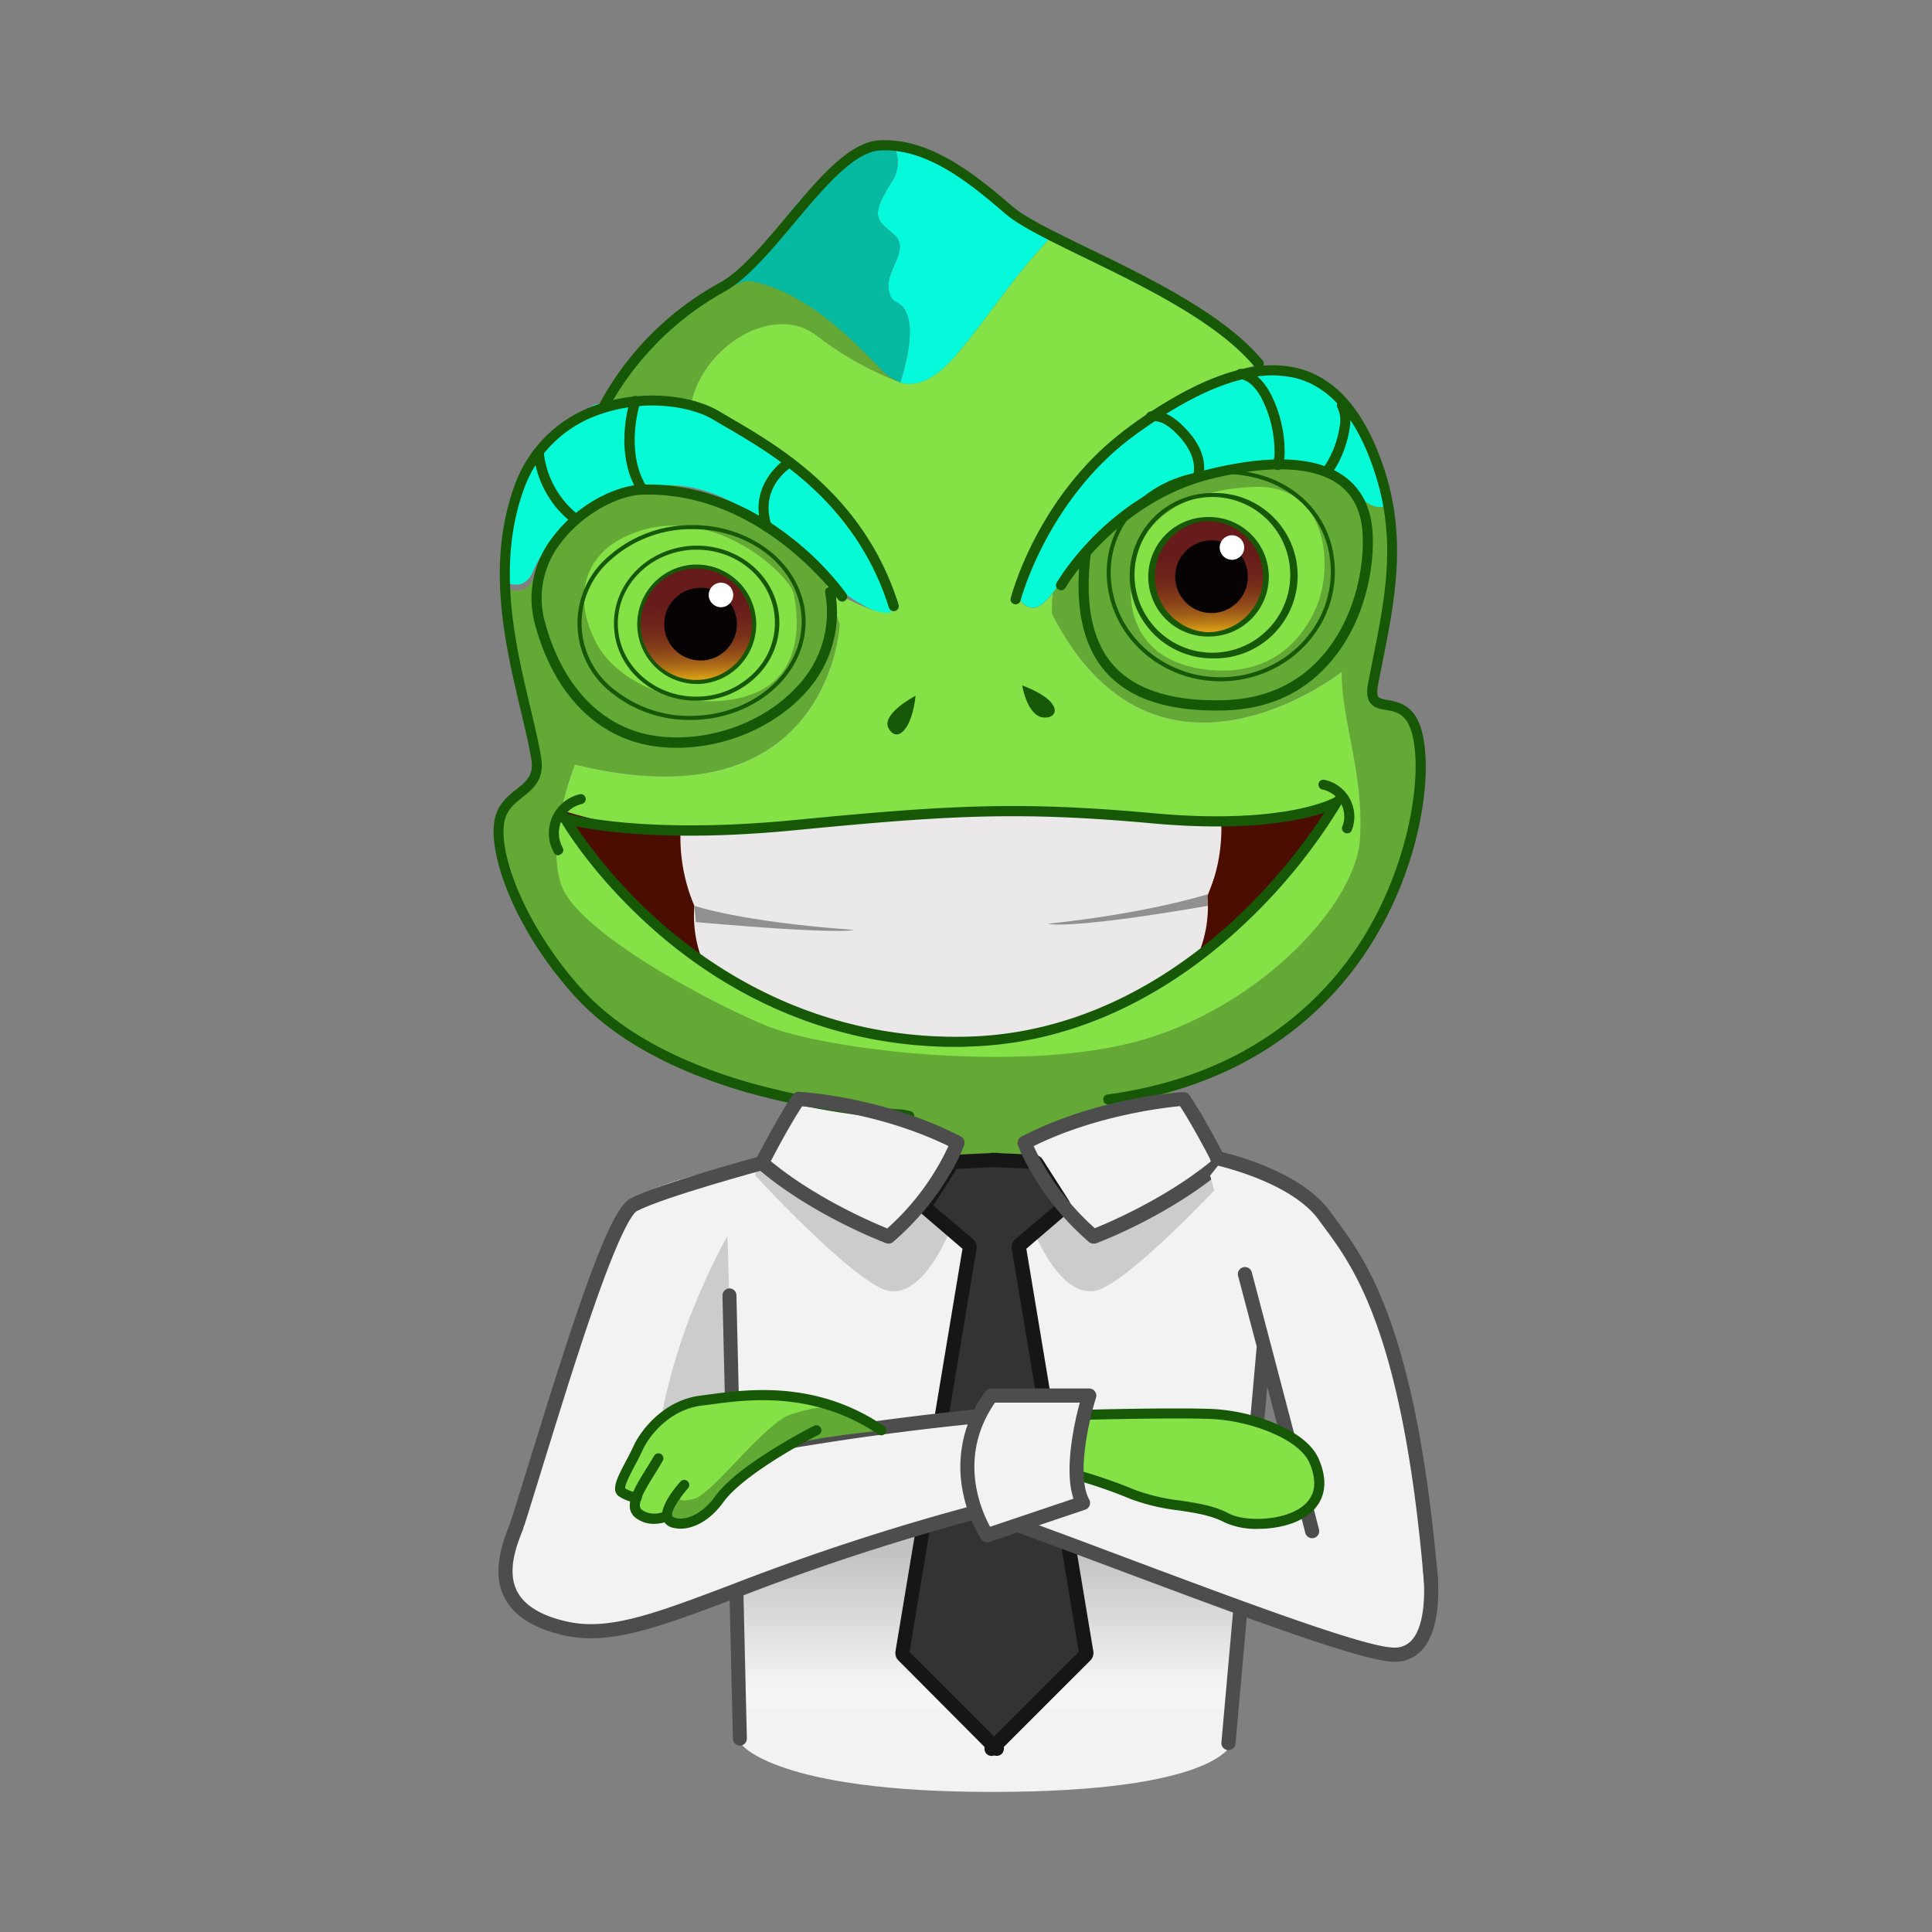 <svg id="Capa_2" data-name="Capa 2" xmlns="http://www.w3.org/2000/svg" xmlns:xlink="http://www.w3.org/1999/xlink" viewBox="0 0 400 400"><rect x="0" y="0" width="400" height="400" fill="#808080" stroke="none"/><defs><style>.cls-1{fill:#64a835;}.cls-2{fill:#f2f2f2;}.cls-3{opacity:0.2;fill:url(#Blanco_Negro);}.cls-4{fill:#ccc;}.cls-5{fill:#4d4d4d;}.cls-6{fill:#333;}.cls-7{fill:#151615;}.cls-8{fill:#05fadb;}.cls-9{fill:#05baa0;}.cls-10{fill:#06fad6;}.cls-11{fill:#84e246;}.cls-12{fill:#175807;}.cls-13{fill:url(#linear-gradient);}.cls-14{fill:#060203;}.cls-15{fill:#fff;}.cls-16{fill:url(#linear-gradient-2);}.cls-17{fill:#730e00;}.cls-18{fill:#eae8e9;}.cls-19{fill:#4b0d00;}.cls-20{fill:#918f8f;}.cls-21{fill:#63aa35;}</style><linearGradient id="Blanco_Negro" x1="205.36" y1="349.43" x2="205.36" y2="321.36" gradientUnits="userSpaceOnUse"><stop offset="0" stop-color="#fff"/><stop offset="1"/></linearGradient><linearGradient id="linear-gradient" x1="289.36" y1="83" x2="289.36" y2="59.1" gradientTransform="translate(-147.2 67.06) rotate(-1.75)" gradientUnits="userSpaceOnUse"><stop offset="0" stop-color="#e8af15"/><stop offset="0.04" stop-color="#d69a16"/><stop offset="0.11" stop-color="#b87817"/><stop offset="0.19" stop-color="#9e5b18"/><stop offset="0.28" stop-color="#8a4319"/><stop offset="0.39" stop-color="#7a3119"/><stop offset="0.51" stop-color="#6e241a"/><stop offset="0.66" stop-color="#681c1a"/><stop offset="1" stop-color="#661a1a"/></linearGradient><linearGradient id="linear-gradient-2" x1="395.4" y1="76.42" x2="395.4" y2="52.52" xlink:href="#linear-gradient"/></defs><title>I</title><path class="cls-1" d="M170.64,263.9s-11.5-43.55,24.28-57,59.42,28.66,58.61,55.21C253.53,262.12,208.2,277,170.64,263.9Z"/><path class="cls-2" d="M254.88,361.15S252,371,205.36,371c-44.9,0-51.83-9.83-51.83-9.83l-3.24-118.41s60.88-5.93,105.89-1.62l6,39.72Z"/><polygon class="cls-3" points="152.83 328.98 201.4 313.93 204.8 318.13 209.17 315.55 257.9 333.03 254.99 353.75 152.99 353.75 152.83 328.98"/><path class="cls-4" d="M155.58,242.53s18.35,20.07,26.77,24.17S197,254,197,254L166.37,235.4Z"/><path class="cls-4" d="M255.1,242.53s-18.35,20.07-26.77,24.17S213.65,254,213.65,254L244.3,235.4Z"/><path class="cls-2" d="M105,325.31s20.07-69.94,24.93-75.66,26.88-9,26.88-9-4.64,28.82-5.08,36.81.44,27.63.44,27.63S118.23,331.57,105,325.31Z"/><path class="cls-4" d="M152.13,306l-1.52-50.08s-17.26,29.57-14.67,56.77Z"/><path class="cls-2" d="M157.74,240.8s4.21-8.31,7.55-13.28c0,0,17.27,1,32.92,9.07A52,52,0,0,1,184,256S169,250.41,157.74,240.8Z"/><path class="cls-2" d="M252.61,240.8s-4.21-8.31-7.55-13.28c0,0-17.27,1-32.92,9.07A51.94,51.94,0,0,0,226.39,256S241.39,250.41,252.61,240.8Z"/><path class="cls-5" d="M254.34,362.34h-.13a1.47,1.47,0,0,1-1.33-1.59L260.17,279a1.46,1.46,0,1,1,2.91.26L255.8,361A1.47,1.47,0,0,1,254.34,362.34Z"/><path class="cls-5" d="M153.2,361.42a1.46,1.46,0,0,1-1.46-1.43l-2.16-91.74a1.46,1.46,0,0,1,1.43-1.5h0a1.46,1.46,0,0,1,1.46,1.43l2.16,91.75a1.46,1.46,0,0,1-1.43,1.49Z"/><path class="cls-6" d="M206.53,360.87l18.14-18.14a.69.69,0,0,0,.19-.61l-13.94-83.76a.7.7,0,0,1,.24-.65l8.72-7.47a.71.71,0,0,0,.13-.91l-5.41-8.46a.73.73,0,0,0-.56-.32l-7.72-.35v0l-.46,0h-.06l-.47,0v0l-7.71.35a.71.71,0,0,0-.56.32l-5.41,8.46a.71.71,0,0,0,.13.91l8.72,7.47a.7.7,0,0,1,.24.65l-14,83.76a.73.73,0,0,0,.2.61l18.14,18.14a.7.7,0,0,1,.2.49v.7h0a.71.71,0,0,1,1,0h0v-.7A.71.71,0,0,1,206.53,360.87Z"/><path class="cls-7" d="M206.32,363.53a1.41,1.41,0,0,1-.49-.09,1.46,1.46,0,0,1-2-1.38v-.38L186,343.77a2.2,2.2,0,0,1-.6-1.89l13.87-83.34-8.39-7.19a2.17,2.17,0,0,1-.41-2.81l5.41-8.46a2.16,2.16,0,0,1,1.72-1l7.36-.34a1.35,1.35,0,0,1,.49-.06l.43,0,.43,0a1.35,1.35,0,0,1,.49.06l7.36.34a2.16,2.16,0,0,1,1.72,1l5.41,8.46a2.18,2.18,0,0,1-.41,2.81l-8.39,7.19,13.87,83.34a2.18,2.18,0,0,1-.61,1.89l-17.91,17.91v.38a1.47,1.47,0,0,1-.91,1.36A1.55,1.55,0,0,1,206.32,363.53Zm1.25-1.63ZM188.3,342l17.53,17.53L223.36,342,209.48,258.6a2.17,2.17,0,0,1,.72-2l8.22-7L213.58,242l-7.32-.34a.85.85,0,0,1-.23,0h-.4a.85.85,0,0,1-.23,0l-7.32.34-4.84,7.56,8.21,7a2.17,2.17,0,0,1,.73,2Zm17.49-103.26Z"/><path class="cls-8" d="M184.65,37.63c-4.42,7.09-3.35,7.74.33,10.81s-1.5,7.17-1,11.31,2.87,1.49,4.09,6.27-1.69,13.18-1.69,13.18c4.32,1.41,8.58-2.16,11.53-5.62,6.88-8.09,12.64-17.38,20.07-24.83-12.57-7.38-22-18.78-33-18.69A7.3,7.3,0,0,1,184.65,37.63Z"/><path class="cls-9" d="M156.42,58.43c10,2.41,18,9.85,25.22,17.24a12.45,12.45,0,0,0,4.74,3.53s2.91-8.41,1.69-13.18-3.58-2.13-4.09-6.27,4.69-8.23,1-11.31-4.75-3.72-.33-10.81a7.3,7.3,0,0,0,.29-7.57,18,18,0,0,0-8.86,2.55C164,39.46,155.17,57.06,152.3,58.43l.48.62C153.57,58,155.15,58.13,156.42,58.43Z"/><path class="cls-1" d="M143.13,83.36c2.7-12,17.17-20.58,25.9-13.92a68.49,68.49,0,0,0,17.35,9.76,12.45,12.45,0,0,1-4.74-3.53c-7.21-7.39-15.18-14.83-25.22-17.24-1.27-.3-2.85-.42-3.64.62l-.48-.62-.1,0c-2.77,1-13.2,6.57-18.81,13.77s-10,12.76-10,12.76l9.5-3.08A30.9,30.9,0,0,1,143.13,83.36Z"/><path class="cls-1" d="M287.27,124.49c1.06-3.83,1.07-11.45-.42-19.73-1.71.74-4.06-.37-5.69-2.44-3.29-4.18-4.51-10.3-20.06-10.69s-30.59,14.66-36.15,21.3c-2.71,3.25-4.94,7.18-7,9.84a31.35,31.35,0,0,0-.18,4.22c21.61,42.32,60,12.06,60,12.06,0,10.6,4.61,20.51,3.81,34.39s-21,35.19-45.75,42-65.36,1.73-77.15-3.12-39.25-19.42-42.53-29.26,2.89-24.82,2.89-24.82c52.79,12.95,54.81-29,54.81-29l-2.83-8.4c-5.89-11.61-29.27-21.41-36.41-21-6.58.34-20.65,11.81-24,19.67-1.28,3-3.45,3.18-5.64,2.27a113.14,113.14,0,0,0,3.77,23.26c6.18,22.27-5.6,17.64-5.37,25.38.14,4.33,6.53,25.54,15,33.54s24.6,23.29,65,26.49,68-6.71,84-18.05c28.34-20.07,31.11-65.82,23.15-65.41C281.22,147.49,284.63,134.07,287.27,124.49Z"/><path class="cls-10" d="M184.5,123.42c-2.31-5.75-19.38-33.25-41.37-40.06a30.9,30.9,0,0,0-10.25-1.44l-9.77,1.87s-11.84,6.86-15.72,17.49c-2.16,5.93-3.26,10.33-2.7,19.29,2.19.92,4.36.73,5.65-2.27,3.36-7.85,11.23-13.61,17.41-15.88,15.38-5.67,26.38,1.61,38.21,12,2.92,2.56,6.84,6.87,8.12,7.84C179.74,126.54,187.16,130,184.5,123.42Z"/><path class="cls-11" d="M143.13,83.36c22,6.81,40,35.29,41.63,41.27.55,2.05.4,4.31-10.41-1.14-1.44-.72-.15-1.78-3.62-3.5l3.13,9.3s-2,41.94-54.81,29c0,0-6.17,15-2.89,24.82s30.75,24.41,42.53,29.26,52.39,10,77.15,3.12,45-28.16,45.75-42-3.79-23.79-3.81-34.39c0,0-38.41,30.26-60-12.06a31.35,31.35,0,0,1,.18-4.22c-2.17,2.79-4.17,4.17-6.4,1.9-4.35-4.44,4.88-12.48,13.79-27.31s35.27-22,35.27-22-15-15.27-35.09-22.92A50.87,50.87,0,0,1,218,48.75c-7.43,7.45-13.19,16.74-20.07,24.83-2.95,3.46-7.21,7-11.53,5.62A68.49,68.49,0,0,1,169,69.44C160.3,62.78,145.83,71.35,143.13,83.36Z"/><path class="cls-10" d="M279.72,84.49c-2.88-4.81-3-3.83-7.75-5.94,0,0-9.89-.93-12.27-1.59,0,0-25.45,5.58-34.37,20.4s-18.14,22.87-13.79,27.31c2.23,2.27,4.23.89,6.4-1.9s4.3-6.59,7-9.84c5.56-6.64,22-17.09,37.55-16.7s15.37,1.91,18.66,6.09c1.63,2.07,4,3.18,5.69,2.44C285.61,97.85,283.33,90.49,279.72,84.49Z"/><path class="cls-11" d="M129.33,111.16c-7.84,3.74-11,11.82-6,21.74S144.93,148,156,143.61s9.08-17.14,8.32-20.76S146.82,102.81,129.33,111.16Z"/><path class="cls-11" d="M259.77,100.8c-10,.31-23.06,4-25.25,16.75s4.31,20.1,16.06,21.17,18.59-5.22,22-13.11S275.23,100.31,259.77,100.8Z"/><path class="cls-12" d="M188.26,232.09a1.21,1.21,0,0,1-.37-.07c-.28-.07-1.43-.19-2.65-.31A173.93,173.93,0,0,1,155,226.28c-16.15-4.61-28.4-11.48-36.39-20.45-11.93-13.37-17.3-28.29-16.3-35.54.49-3.59,2.67-5.33,4.59-6.86,2.12-1.7,3.66-2.93,3.09-6.29-.53-3.11-1.36-6.6-2.23-10.29-3.16-13.27-7.08-29.79-1.37-45.92a27.35,27.35,0,0,1,17-17.05c9.56-3.45,20-2,25.42,1.22l2.33,1.37c10.4,6.06,27.81,16.21,34.9,38.7a1,1,0,0,1-2,.63c-6.84-21.72-23.82-31.61-34-37.52l-2.34-1.38c-5-3-14.69-4.28-23.64-1.05a25.29,25.29,0,0,0-15.72,15.78c-5.51,15.55-1.66,31.73,1.43,44.74.89,3.72,1.72,7.24,2.26,10.42.78,4.58-1.68,6.54-3.85,8.28-1.77,1.41-3.44,2.74-3.82,5.5-1,6.88,4.69,21.43,15.79,33.87,7.72,8.66,19.64,15.33,35.41,19.82a171.56,171.56,0,0,0,29.85,5.37,12.92,12.92,0,0,1,3.27.47,1,1,0,0,1,.49,1.39A1.05,1.05,0,0,1,188.26,232.09Zm-.45-.11.06,0Z"/><path class="cls-12" d="M229.53,228.68a1,1,0,0,1-.14-2.09c28.83-3.93,44.25-19.18,52.11-31.28,8.65-13.33,12-28.89,11.55-38.4-.45-9-3.46-9.48-6.11-9.92-1.24-.21-2.52-.43-3.29-1.53-.63-.9-.75-2.21-.38-4.11.3-1.57.61-3.13.92-4.69,2.55-12.71,5-24.71.53-38.54-3.45-10.76-8.64-17.34-15.44-19.54-8.57-2.78-20.17,1.13-34.49,11.64-17.91,13.14-23.44,33.9-23.49,34.11a1.06,1.06,0,0,1-1.28.75,1,1,0,0,1-.75-1.27c.23-.88,5.75-21.68,24.29-35.28,14.88-10.92,27.12-14.94,36.36-11.94C277.4,79,283,86,286.71,97.48c4.6,14.35,2,27.18-.47,39.59-.31,1.56-.62,3.11-.92,4.68s-.14,2.24.05,2.52,1,.51,1.91.66c3.71.62,7.36,2,7.86,11.87.47,9.13-2.37,25-11.89,39.65-8.09,12.47-24,28.18-53.58,32.22Z"/><path class="cls-12" d="M125,85.19a1,1,0,0,1-.45-.1,1.05,1.05,0,0,1-.49-1.4,62.21,62.21,0,0,1,24.9-25.12c4.34-2.35,9.18-8.11,13.86-13.69,6.69-8,13-15.5,19.27-15.83,10.86-.57,20.57,7.73,27.67,13.8,2.65,2.26,8.59,5.15,15.47,8.49,12.66,6.15,28.42,13.82,36.2,23.32A1,1,0,1,1,259.79,76c-7.48-9.15-23-16.7-35.5-22.77-7-3.4-13-6.35-15.91-8.78-7.21-6.16-16.19-13.83-26.2-13.3-5.36.28-11.67,7.81-17.78,15.08-4.81,5.73-9.78,11.65-14.47,14.19a61.33,61.33,0,0,0-24,24.19A1,1,0,0,1,125,85.19Z"/><path class="cls-12" d="M189.56,144.05s-7.29,3.78-5.56,6.79S188.81,151.14,189.56,144.05Z"/><path class="cls-12" d="M211.63,141.91s1,6.1,4.2,6.61S220.67,145.31,211.63,141.91Z"/><path class="cls-12" d="M140.14,154.82a34,34,0,0,1-3.91-.22c-12.33-1.42-21.64-10.76-25.53-25.6a20.44,20.44,0,0,1,3.75-17.82c5.16-6.91,13.21-10.69,18.49-10.85,13.48-.41,24.26,5.75,30.93,11a60.14,60.14,0,0,1,11.34,11.57,1,1,0,0,1-1.72,1.2s-.15-.22-.41-.55a24.54,24.54,0,0,1-6.78,20.36C159.85,150.74,149.91,154.82,140.14,154.82Zm-5.91-52.42-1.23,0c-4.66.15-12.16,3.7-16.88,10a18.43,18.43,0,0,0-3.4,16c3.66,14,12.32,22.74,23.75,24.06,10.32,1.19,21.43-2.76,28.3-10.06a22.22,22.22,0,0,0,6.08-19.66,1,1,0,0,1,.69-1.17C166.72,116,153.22,102.4,134.23,102.4Z"/><path class="cls-12" d="M118.91,108.32a1,1,0,0,1-.64-.22,20.69,20.69,0,0,1-7.79-14.45,1.05,1.05,0,0,1,1-1.09,1,1,0,0,1,1.09,1h0a19,19,0,0,0,7,12.89,1,1,0,0,1,.19,1.46A1.05,1.05,0,0,1,118.91,108.32Z"/><path class="cls-12" d="M133,102.42a1,1,0,0,1-.88-.49c-5.19-8.24-1.75-18.79-1.6-19.24a1,1,0,0,1,2,.66c0,.11-3.26,10.08,1.39,17.47a1,1,0,0,1-.33,1.44A1.06,1.06,0,0,1,133,102.42Z"/><path class="cls-12" d="M158.71,110a1,1,0,0,1-1-.72c-3-9.4,5.13-14.39,5.21-14.44A1,1,0,1,1,164,96.6h0c-.28.17-6.82,4.22-4.3,12a1,1,0,0,1-.68,1.31A.86.86,0,0,1,158.71,110Z"/><path class="cls-12" d="M251.67,147.11c-10.25,0-17.81-2.59-22.5-7.72-4.49-4.91-6.41-12.21-5.74-21.72a41.35,41.35,0,0,0-2.84,4,1,1,0,0,1-1.43.38,1,1,0,0,1-.37-1.43c.43-.75,10.87-18.3,31.14-23.37C263,94,272.62,94.45,278.4,98.68c3.52,2.58,5.46,6.46,5.78,11.55.46,7.47-1.69,19.15-9.28,27.46-5.43,6-12.59,9.13-21.28,9.39ZM225.8,114.85s0,.07,0,.1c-1.25,10.34.41,18.09,4.92,23s12.24,7.34,22.85,7c8.09-.25,14.76-3.18,19.8-8.7,7.14-7.84,9.17-18.87,8.73-25.93-.27-4.44-1.93-7.8-4.92-10-5.18-3.79-14.43-4.17-26.74-1.09C239,102.15,230.7,109.37,225.8,114.85Z"/><path class="cls-12" d="M248.15,99.19l-.18,0a1,1,0,0,1-.85-1.21c.67-3.87-2.61-7.38-4.06-8.71-1.73-1.6-3.27-2.28-4.56-2a1,1,0,0,1-.39-2.06c2-.37,4.13.48,6.37,2.55s5.52,5.9,4.7,10.61A1,1,0,0,1,248.15,99.19Z"/><path class="cls-12" d="M264.54,97.32a1,1,0,0,1-.33-.06,1,1,0,0,1-.66-1.32,7.85,7.85,0,0,0,.32-2.73,24.28,24.28,0,0,0-2.37-10.15c-.91-1.91-2.48-4.25-4.78-4.6a1.05,1.05,0,0,1-.87-1.2,1,1,0,0,1,1.19-.87c2.53.39,4.73,2.38,6.35,5.77a26.62,26.62,0,0,1,2.58,11,10.08,10.08,0,0,1-.44,3.43A1,1,0,0,1,264.54,97.32Z"/><path class="cls-12" d="M275.3,97.85a1,1,0,0,1-.56-.17,1,1,0,0,1-.33-1.44,20.32,20.32,0,0,0,2.92-7.77,6.09,6.09,0,0,0-.39-4,1,1,0,0,1,1.8-1.06,8.29,8.29,0,0,1,.66,5.42,22.58,22.58,0,0,1-3.22,8.57A1.06,1.06,0,0,1,275.3,97.85Z"/><path class="cls-12" d="M142.94,149.06a25.51,25.51,0,0,1-16-5.38,18.18,18.18,0,0,1-.87-28.56,25.73,25.73,0,0,1,16.49-6.39c13-.4,23.88,8.32,24.22,19.44h0c.34,11.11-10,20.48-23,20.88Zm.49-39.5h-.83a24.86,24.86,0,0,0-15.95,6.17,17.33,17.33,0,0,0,.83,27.28,24.75,24.75,0,0,0,16.3,5.19c12.56-.38,22.51-9.36,22.19-20h0C165.65,117.78,155.62,109.56,143.43,109.56Z"/><path class="cls-12" d="M252.67,141.06c-12.67,0-23.16-9.68-23.53-21.91-.37-12,9.66-21.42,23.33-21.84,13.45-.42,23.51,8.17,23.89,20.4h0c.38,12.47-9.9,22.94-22.92,23.34Zm.72-42.93h-.89c-13.2.41-22.88,9.43-22.53,21,.37,12,10.89,21.46,23.44,21.08s22.48-10.46,22.11-22.47h0C275.17,106.26,265.92,98.13,253.39,98.13Z"/><path class="cls-12" d="M251.27,136.31a17.12,17.12,0,0,1-.51-34.24h.53a17.12,17.12,0,0,1,.51,34.24Zm0-33.41h-.51a16.12,16.12,0,1,0,.51,0Z"/><path class="cls-12" d="M144.12,145.07c-9.19,0-16.78-6.86-17-15.53-.27-8.84,7.19-16.27,16.62-16.56s17.34,6.67,17.61,15.52a15.44,15.44,0,0,1-4.68,11.5,17.57,17.57,0,0,1-11.95,5.06Zm.15-31.26h-.54c-9,.28-16.07,7.32-15.81,15.71.25,8.21,7.46,14.71,16.2,14.71h.54A16.82,16.82,0,0,0,156,139.41a14.6,14.6,0,0,0,4.43-10.89C160.22,120.31,153,113.81,144.27,113.81Z"/><circle class="cls-13" cx="144.2" cy="129.24" r="11.95"/><path class="cls-12" d="M144.19,141.61a12.37,12.37,0,0,1-.37-24.73h.39a12.38,12.38,0,0,1,12.35,12h0a12.38,12.38,0,0,1-12,12.74Zm0-23.9h-.36a11.53,11.53,0,1,0,11.87,11.17h0A11.54,11.54,0,0,0,144.21,117.71Z"/><circle class="cls-14" cx="145.04" cy="129.22" r="7.53"/><circle class="cls-15" cx="149.27" cy="123.18" r="2.54"/><circle class="cls-16" cx="249.99" cy="119.42" r="11.95"/><path class="cls-12" d="M250,131.79a12.37,12.37,0,0,1-.38-24.73,12.37,12.37,0,1,1,.76,24.72Zm0-23.9h-.36a11.53,11.53,0,0,0,.35,23h.35a11.55,11.55,0,0,0,11.18-11.88h0A11.55,11.55,0,0,0,250,107.89Z"/><circle class="cls-14" cx="250.83" cy="119.4" r="7.53"/><circle class="cls-15" cx="255.06" cy="113.36" r="2.54"/><path class="cls-17" d="M117,169.45s15.2,4.54,47.39,1.42,46.66-4,74.44-1.42,38-3.4,38-3.4-26.94,48.25-76.27,49.62C144.38,217.23,117,169.45,117,169.45Z"/><path class="cls-18" d="M140,171.49s-.62,6,2.72,14.37c1.45,3.59-1.35,3.87,2.25,12.95,0,0,38.26,27.36,76.67,13.24,0,0,20.22-7.48,26.09-13.75a36.68,36.68,0,0,0,2.31-5.8,23.1,23.1,0,0,0-.1-6.91s1.21-2.8,2.71-7.63a14.09,14.09,0,0,0,0-7.87s-42.17-2.26-47.82-2.09-51.6,3.7-51.6,3.7Z"/><path class="cls-19" d="M252.87,170.76A36,36,0,0,1,250,185.59a25.67,25.67,0,0,1-2.21,12.71s12-9.17,18.51-17.64,10.51-14.61,10.51-14.61-14.75,4.53-24.1,4"/><path class="cls-19" d="M140.88,172.7a36,36,0,0,0,2.88,14.83A25.75,25.75,0,0,0,146,200.24s-12-9.17-18.51-17.64S117,168,117,168s14.75,4.53,24.1,4"/><path class="cls-12" d="M197.88,216.75c-28,0-48.46-12.3-60.87-22.81-13.85-11.73-20.67-23.47-20.95-24a1,1,0,0,1,.08-1.17,1.06,1.06,0,0,1,1.12-.35c.15.05,15.43,4.44,47,1.38,31.82-3.08,46.5-4,74.64-1.42,14.12,1.3,23.53.34,28.94-.69,5.85-1.12,8.41-2.56,8.43-2.57a1,1,0,0,1,1.44,1.41,116.89,116.89,0,0,1-19.83,24.54c-11.9,11.29-31.51,24.9-57.32,25.61C199.65,216.74,198.76,216.75,197.88,216.75Zm-78.66-45.69a105.45,105.45,0,0,0,19.2,21.34c12.51,10.57,33.42,23,62.07,22.22,25.13-.7,44.27-14,55.9-25a119.91,119.91,0,0,0,17.82-21.37c-4.87,1.64-15.83,4-35.51,2.23-28-2.56-42.57-1.65-74.25,1.42C139.49,174.33,124.79,172.21,119.22,171.06Z"/><path class="cls-12" d="M115.62,177.09a1.06,1.06,0,0,1-.92-.53A8.28,8.28,0,0,1,120,164.45a1,1,0,1,1,.48,2,6.18,6.18,0,0,0-4,9,1,1,0,0,1-.4,1.42A1.07,1.07,0,0,1,115.62,177.09Z"/><path class="cls-12" d="M278.89,172.53a1,1,0,0,1-.37-.07,1,1,0,0,1-.6-1.35,5.71,5.71,0,0,0-4.14-7.66,1,1,0,1,1,.43-2,7.8,7.8,0,0,1,5.66,10.46A1,1,0,0,1,278.89,172.53Z"/><path class="cls-20" d="M143.76,187.53s9.38,3.3,33.05,5c0,0-2.43,1.05-32.75-1.62Z"/><path class="cls-20" d="M250,185.15s-12.2,3.91-33.05,6.11c0,0,4,1.32,33.16-3.73Z"/><path class="cls-5" d="M184,257.48a1.54,1.54,0,0,1-.52-.09c-.62-.23-15.37-5.81-26.66-15.48a1.46,1.46,0,0,1-.36-1.77c.18-.34,4.29-8.45,7.65-13.43a1.48,1.48,0,0,1,1.3-.65c.71,0,17.76,1.08,33.51,9.23a1.46,1.46,0,0,1,.7,1.79c-.15.44-3.92,10.73-14.66,20A1.45,1.45,0,0,1,184,257.48Zm-24.39-17.05c9.29,7.64,20.95,12.63,24.09,13.9a52.46,52.46,0,0,0,12.67-17.05c-13-6.36-26.82-7.92-30.3-8.23C163.57,232.85,160.73,238.21,159.58,240.43Z"/><path class="cls-5" d="M226.38,257.48a1.43,1.43,0,0,1-.95-.36c-10.75-9.31-14.52-19.6-14.67-20a1.46,1.46,0,0,1,.7-1.79c15.75-8.15,32.8-9.19,33.52-9.23a1.47,1.47,0,0,1,1.29.65c3.36,5,7.48,13.09,7.65,13.43a1.46,1.46,0,0,1-.36,1.77c-11.29,9.67-26,15.25-26.66,15.48A1.54,1.54,0,0,1,226.38,257.48ZM214,237.29a52.56,52.56,0,0,0,12.67,17c3.14-1.27,14.8-6.26,24.1-13.9-1.16-2.22-4-7.58-6.47-11.38C240.83,229.36,226.94,230.93,214,237.29Z"/><path class="cls-5" d="M106.88,320.93l-2.77-.95c1.34-3.91,3.25-10.09,5.45-17.25,10.64-34.52,16.8-52.44,20.95-54.59,5.9-3.06,26-8.52,26.85-8.75l.76,2.82c-.2.06-20.64,5.61-26.26,8.52-.55.29-2.81,2.5-8.56,18.85-3.68,10.44-7.7,23.51-10.94,34C110.15,310.77,108.24,317,106.88,320.93Z"/><path class="cls-2" d="M224,305.13s8.74,4.21,13.6,5.5,10.69,1.19,13.92,2.38,3.13,1.62,7.24,2.26,11.11-2.15,11.11-2.15l-19.32-69.73,2.05-2.59a44.13,44.13,0,0,1,26.12,16.73c10.26,14.14,18.89,60.55,17.6,70.27s-1.95,15-7.67,14.78-77.6-26.12-77.6-26.12l13.27-4.75A19.12,19.12,0,0,1,224,305.13Z"/><path class="cls-5" d="M271.66,318.47a1.48,1.48,0,0,1-1.42-1.11c-3.19-12.64-13.81-52.85-13.92-53.25a1.47,1.47,0,0,1,2.84-.75c.1.41,10.72,40.63,13.92,53.28a1.46,1.46,0,0,1-1.06,1.78A1.49,1.49,0,0,1,271.66,318.47Z"/><path class="cls-5" d="M296.27,328.83a1.47,1.47,0,0,1-1.46-1.34c-4.35-51.26-14.46-65-20.49-73.17l-1.26-1.71c-5.74-8-21.29-11.37-21.45-11.4a1.47,1.47,0,0,1,.6-2.87c.69.15,16.82,3.62,23.23,12.56.39.55.81,1.11,1.24,1.69,6.21,8.44,16.62,22.57,21.05,74.65a1.46,1.46,0,0,1-1.33,1.58Z"/><path class="cls-5" d="M288.66,344.05c-6.37,0-30.78-9.15-56.63-18.83-7.36-2.75-15-5.6-21.91-8.14a1.46,1.46,0,1,1,1-2.75c7,2.54,14.57,5.39,21.93,8.15,24.46,9.16,49.76,18.64,55.6,18.64a4.64,4.64,0,0,0,3.72-1.63c3.06-3.54,2.6-12,2.17-15a1.47,1.47,0,0,1,2.9-.43c.07.49,1.7,12.07-2.86,17.35A7.48,7.48,0,0,1,288.66,344.05Z"/><path class="cls-11" d="M225.52,292.5a51.07,51.07,0,0,0-1.94,7.45A34.63,34.63,0,0,1,222,306.1s9,1.94,11.66,3.13,6.9,1.62,12.63,2.81,6.69,3.45,11.11,3.88,13.28.87,15.22-6-1.19-11.44-9.07-14.57A45.51,45.51,0,0,0,242,292.5,153.51,153.51,0,0,1,225.52,292.5Z"/><path class="cls-12" d="M260.48,316.53a15.68,15.68,0,0,1-7-1.36c-2.73-1.44-5.95-1.93-9.37-2.45a42.54,42.54,0,0,1-10-2.36,99.91,99.91,0,0,0-11-3.84,1,1,0,0,1,.53-2,102.63,102.63,0,0,1,11.3,3.93,40.81,40.81,0,0,0,9.49,2.23c3.6.55,7,1.07,10,2.68,3.35,1.77,11.92,1.62,15.74-1.91,2.2-2,2.52-4.92.94-8.57-2.14-5-12.41-8.77-20.29-9.09s-25.66.16-25.84.16a1,1,0,0,1-1.07-1,1.05,1.05,0,0,1,1-1.08c.18,0,17.93-.48,26-.16a38.73,38.73,0,0,1,13.12,3c3.26,1.39,7.47,3.79,9,7.35,2.45,5.67.57,9.08-1.44,10.94C268.93,315.49,264.48,316.53,260.48,316.53Z"/><path class="cls-2" d="M225.52,288.94l-19.1.38-2.92,2.75s-15.7,2.27-16.67,2.43S141,300,121.9,307.61s-22,20.24-12.46,26.07,22.5,3.56,32.7-.33,59.74-20.23,59.74-20.23,2.76,5.5,3.4,5.18,18.46-6.48,18.46-6.48A37.15,37.15,0,0,1,225.52,288.94Z"/><path class="cls-5" d="M122.37,339.19a25.61,25.61,0,0,1-6-.69c-6-1.44-10-4-11.92-7.71-2.82-5.48-.17-12.05,1.1-15.2a1.47,1.47,0,0,1,1.91-.81,1.46,1.46,0,0,1,.81,1.9c-1.2,3-3.42,8.48-1.21,12.77,1.48,2.88,4.84,5,10,6.2,8.76,2.11,18.27-1.48,34-7.42a485.24,485.24,0,0,1,50.44-16.53,1.46,1.46,0,1,1,.75,2.83A477.11,477.11,0,0,0,152.11,331C139.16,335.85,130.3,339.19,122.37,339.19Z"/><path class="cls-5" d="M136.58,305.08a1.46,1.46,0,0,1-.32-2.89,580.85,580.85,0,0,1,65.82-10.39,1.46,1.46,0,1,1,.26,2.91,575.59,575.59,0,0,0-65.43,10.34Z"/><path class="cls-5" d="M204.37,319.33a1.48,1.48,0,0,1-1.22-.65,29.09,29.09,0,0,1-3.75-9.56,26,26,0,0,1,4.65-21.05,1.47,1.47,0,0,1,1.18-.6h20.29a1.48,1.48,0,0,1,1.4,1.91c-1.33,4.16-4.17,16.06-1.41,21.09a1.46,1.46,0,0,1,.08,1.24,1.48,1.48,0,0,1-.9.85l-19.86,6.69A1.48,1.48,0,0,1,204.37,319.33ZM206,290.4c-7.85,11.35-2.8,22.43-1,25.7l17.25-5.81c-2-6,.19-15.78,1.31-19.89Z"/><path class="cls-11" d="M182.05,295.87l-12.47,1.38a36.71,36.71,0,0,0-11.33,5.59c-5.42,4-6.72,4.2-8.9,6.71s-5.35,6.32-8.18,6.16c0,0-1.86-.65-2.1-.81a19.58,19.58,0,0,0-3.57-.41c-1.37-.08-3.15-1.86-3.48-2.18s0-2.59,0-2.59-2.83-.49-3.32-1.46,2.51-10.77,7.69-14.49,14.74-5.75,27-4.86S182.05,295.87,182.05,295.87Z"/><path class="cls-21" d="M140.9,310.09s-.86,1.08,2.81.22,14.68-15.76,20.07-17.49,8-1.72,9.5-.86,9.39,4.21,9.39,4.21-16.51,1.62-18.67,3.13-9.5,5.83-12.52,8.42a38,38,0,0,0-4.64,4.86c-1,1-2.7,3.56-5.67,3.13s-3.4-2.59-2.54-3.89A4.75,4.75,0,0,1,140.9,310.09Z"/><path class="cls-12" d="M140.88,316.5a5.92,5.92,0,0,1-1.37-.16,2.94,2.94,0,0,1-2.45-2.26c-.07-.43-.19-2.81,3.82-7.33a1,1,0,0,1,1.56,1.39c-1.71,1.93-3.47,4.63-3.31,5.63,0,.13.27.39.87.54,1.52.37,4.92-.18,8.1-4.56,4.78-6.61,19.81-14.24,20.45-14.57a1,1,0,0,1,.94,1.87c-.15.08-15.21,7.73-19.7,13.93C146.81,315.09,143.39,316.5,140.88,316.5Z"/><path class="cls-12" d="M135.43,315.5a6.19,6.19,0,0,1-3.79-1.22c-2.85-2.14-.31-6.23,2.15-10.19.55-.88,1.12-1.79,1.62-2.66a1,1,0,1,1,1.81,1c-.52.91-1.09,1.84-1.65,2.74-1.87,3-4,6.42-2.68,7.4,2.08,1.56,4.75.38,4.78.37a1,1,0,0,1,.85,1.91A8.15,8.15,0,0,1,135.43,315.5Z"/><path class="cls-12" d="M131.78,311.09h-.09a7.89,7.89,0,0,1-3.61-1.34c-1.66-1.24-.24-3.92,1.56-7.33.53-1,1.08-2.05,1.51-3,1.47-3.23,6.27-9.57,13.94-10.48l1.94-.26c7.66-1,21.93-3,36,6.58a1,1,0,1,1-1.17,1.73c-13.42-9.09-27.17-7.23-34.56-6.23l-2,.25c-6.75.81-11,6.42-12.28,9.27-.46,1-1,2.08-1.58,3.12-.79,1.51-2.1,4-2,4.75a6,6,0,0,0,2.45.86,1,1,0,0,1-.1,2.09Z"/></svg>